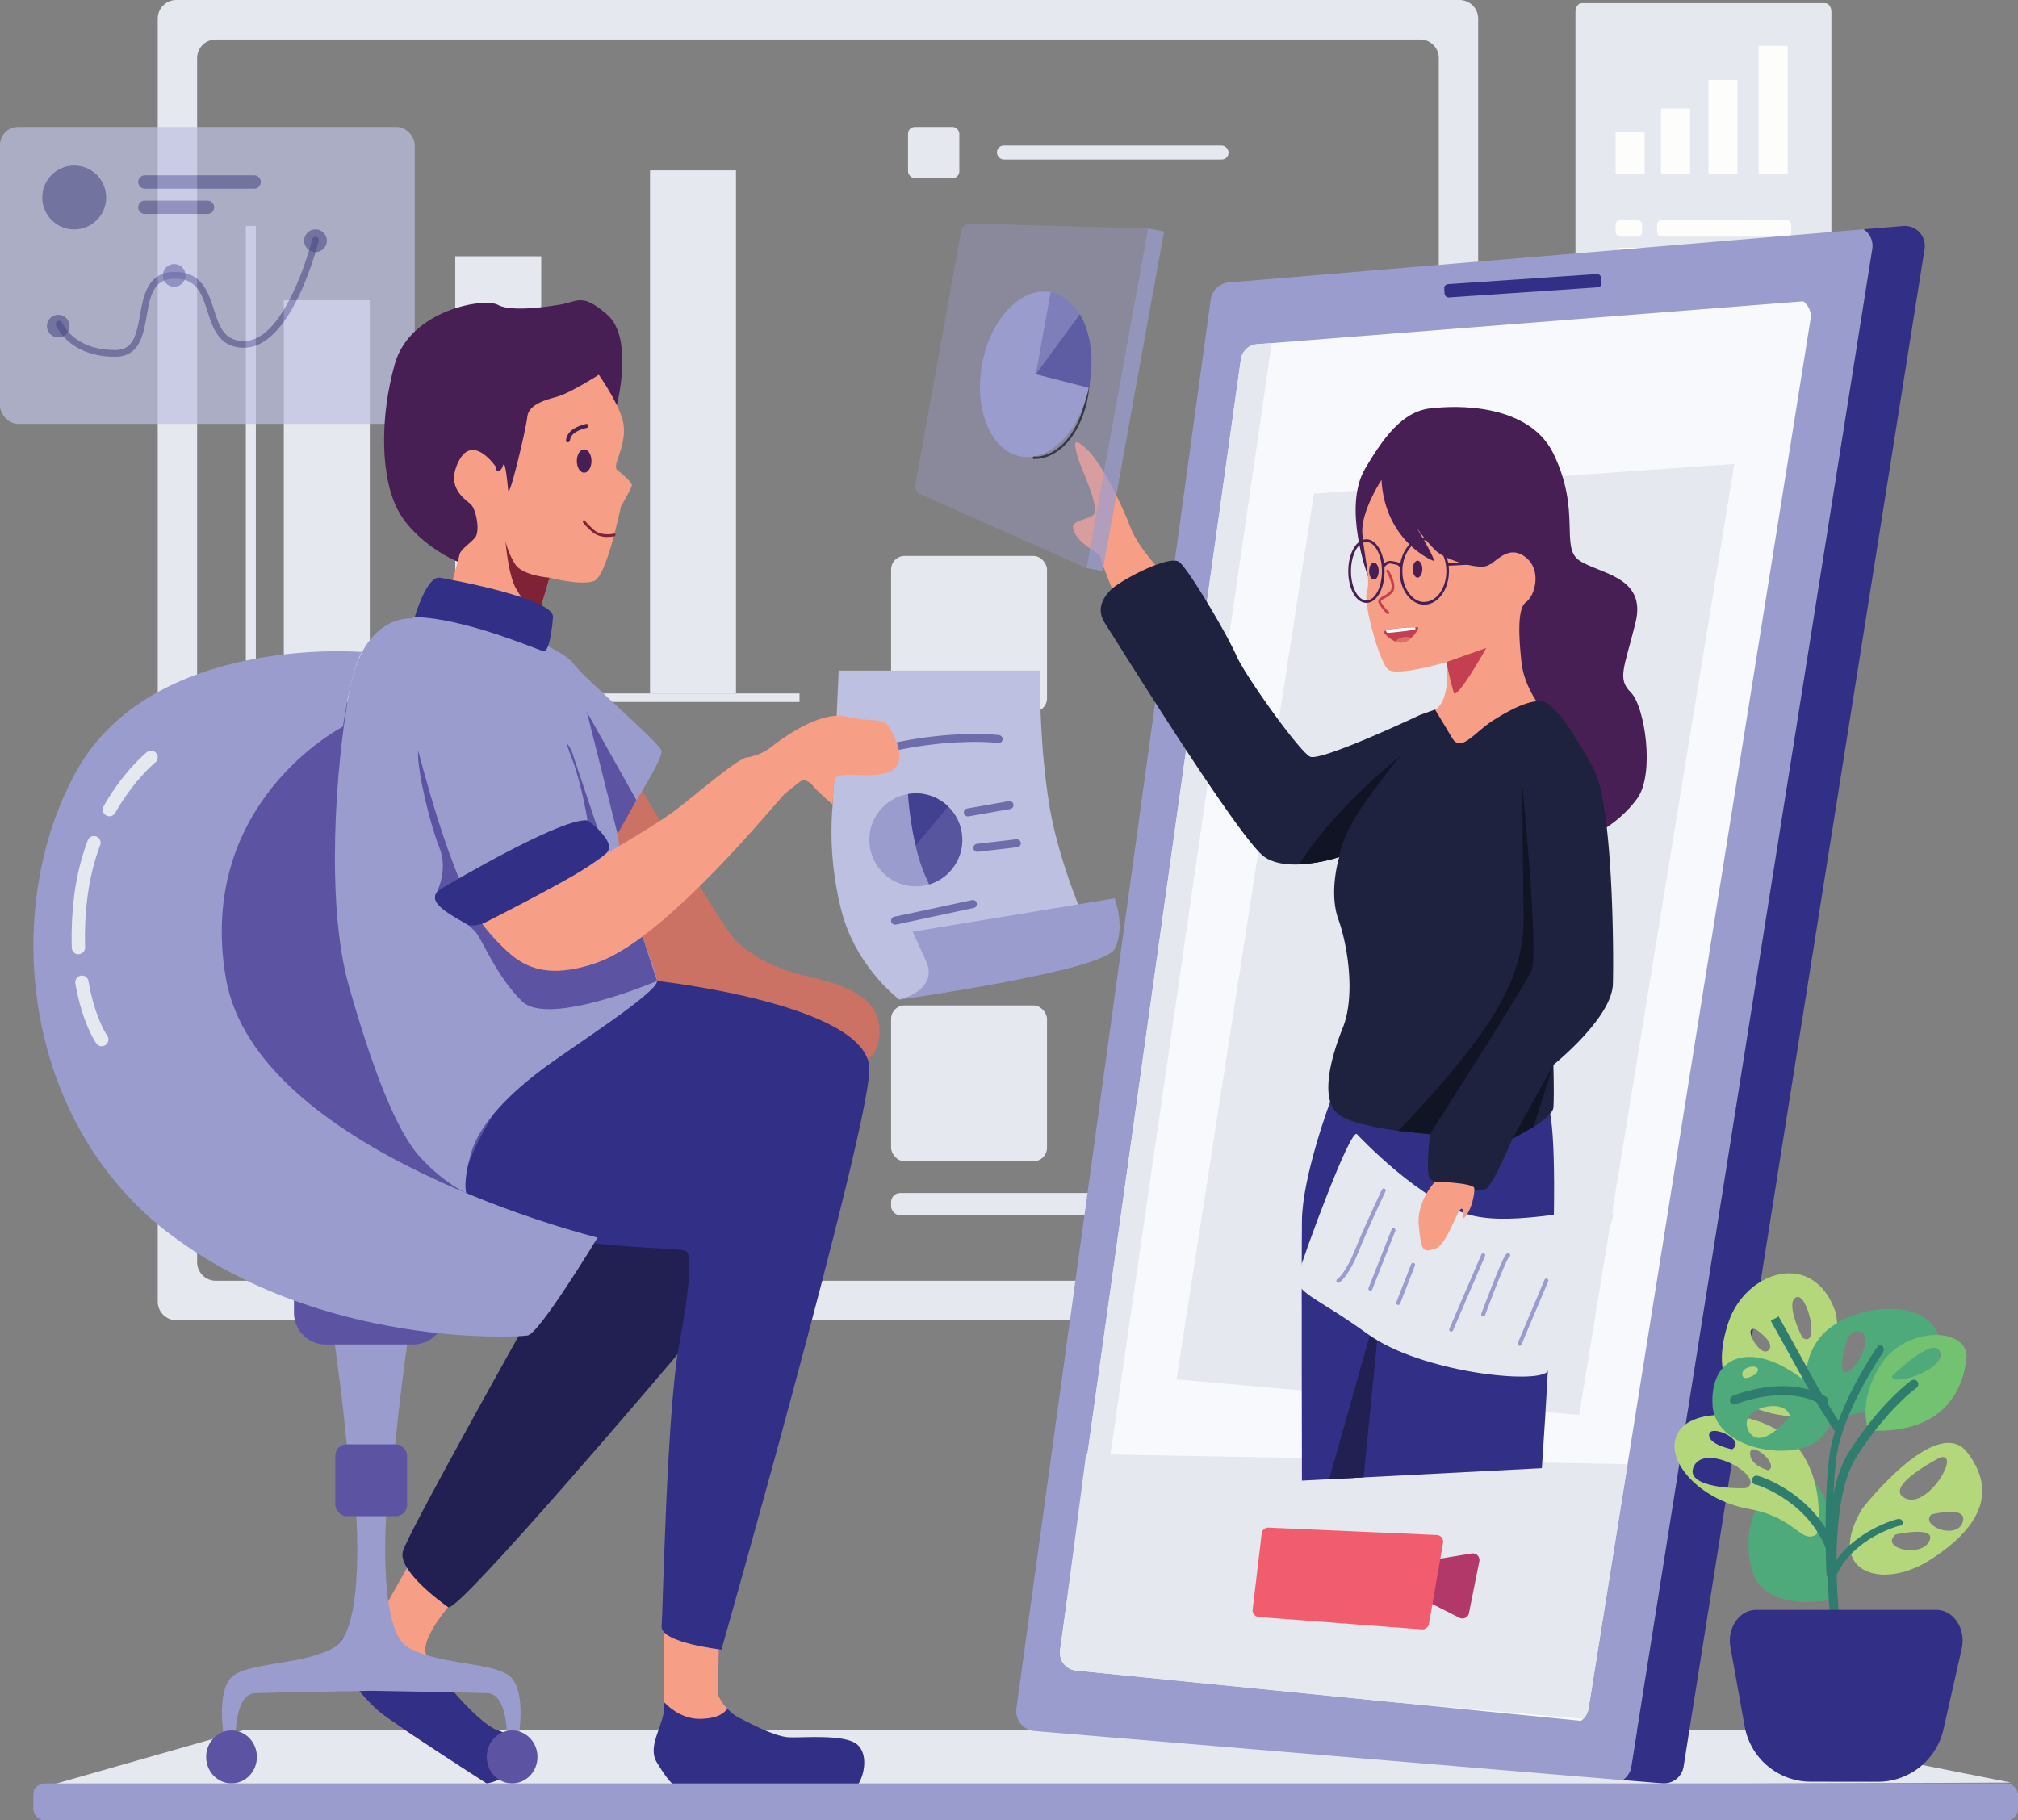<svg xmlns="http://www.w3.org/2000/svg" viewBox="0 0 890.64 803.53"><rect x="0" y="0" width="890.64" height="803.53" fill="#808080" stroke="none"/><defs><style>.cls-1{fill:#e6e8ef;}.cls-2{fill:#fdfdfc;}.cls-3{opacity:0.7;}.cls-4{fill:#bec0e1;}.cls-5{opacity:0.58;}.cls-6{fill:#323086;}.cls-7{fill:#f79e86;}.cls-8{fill:#221f53;}.cls-9{fill:#9a9cce;}.cls-10{fill:#5d53a3;}.cls-11{fill:#cc7264;}.cls-12{fill:#481f54;}.cls-13{opacity:0.66;}.cls-14{opacity:0.55;}.cls-15{fill:#802235;}.cls-16{fill:#f7f9fd;}.cls-17{fill:#b2386a;}.cls-18{fill:#f15d6f;}.cls-19{fill:#c43f52;}.cls-20{fill:#fff;}.cls-21{opacity:0.5;}.cls-22{fill:#1e223e;}.cls-23{fill:#111424;}.cls-24{fill:#010101;}.cls-25{opacity:0.35;}.cls-26{opacity:0.74;}.cls-27{opacity:0.27;}.cls-28{fill:#4faa7b;}.cls-29{fill:#b4d77c;}.cls-30{fill:#72c271;}.cls-31{fill:#2f7d6e;}</style></defs><g id="Calque_2" data-name="Calque 2"><g id="Layer_1" data-name="Layer 1"><path class="cls-1" d="M808.28,5.26V139.54c0,2.12-1.22,3.86-2.73,3.86H698.07c-1.51,0-2.74-1.74-2.74-3.86V5.26c0-2.13,1.23-3.86,2.74-3.86H805.55C807.06,1.4,808.28,3.13,808.28,5.26Z"/><rect class="cls-2" x="713.04" y="97.17" width="11.69" height="7.25" rx="2"/><rect class="cls-2" x="731.33" y="97.17" width="59.25" height="7.25" rx="2"/><rect class="cls-2" x="713.04" y="109.37" width="11.69" height="7.25" rx="2"/><rect class="cls-2" x="731.33" y="109.37" width="59.25" height="7.25" rx="2"/><rect class="cls-2" x="713.04" y="121.57" width="11.69" height="7.25" rx="2"/><rect class="cls-2" x="731.33" y="121.57" width="59.25" height="7.25" rx="2"/><rect class="cls-2" x="713.04" y="58.18" width="12.81" height="18.47"/><rect class="cls-2" x="733.09" y="47.92" width="12.81" height="28.74"/><rect class="cls-2" x="754.04" y="35.26" width="12.81" height="41.39"/><rect class="cls-2" x="776.17" y="20.21" width="12.81" height="56.44"/><path class="cls-1" d="M644.15,0H77.85a8.23,8.23,0,0,0-8.23,8.23v566.3a8.22,8.22,0,0,0,8.23,8.23h566.3a8.23,8.23,0,0,0,8.23-8.23V8.23A8.24,8.24,0,0,0,644.15,0ZM635,557.1a8.22,8.22,0,0,1-8.23,8.23H95.28A8.23,8.23,0,0,1,87,557.1V25.66a8.23,8.23,0,0,1,8.24-8.23H626.72A8.22,8.22,0,0,1,635,25.66Z"/><rect class="cls-1" x="125.26" y="132.52" width="37.95" height="173.57"/><rect class="cls-1" x="200.92" y="113.13" width="37.95" height="192.96"/><rect class="cls-1" x="286.88" y="75.2" width="37.95" height="230.89"/><polygon class="cls-1" points="112.92 306.09 112.92 99.72 108.5 99.72 108.5 309.85 112.92 309.85 352.86 309.85 352.86 306.09 112.92 306.09"/><rect class="cls-1" x="393.28" y="245.39" width="68.81" height="68.81" rx="6"/><rect class="cls-1" x="393.28" y="443.79" width="68.81" height="68.81" rx="6"/><rect class="cls-1" x="393.28" y="526.6" width="128.95" height="9.85" rx="4"/><rect class="cls-1" x="400.76" y="56.02" width="22.63" height="22.63" rx="3"/><rect class="cls-1" x="439.99" y="64.25" width="102.21" height="6.16" rx="3"/><g class="cls-3"><rect class="cls-4" y="56.02" width="183.04" height="131.09" rx="8"/><g class="cls-5"><path class="cls-6" d="M50.8,157.47c-20.17,0-25.83-13.29-26.07-13.85a1.48,1.48,0,0,1,.81-1.92,1.46,1.46,0,0,1,1.91.8h0c.21.49,5.24,12,23.35,12,7.7,0,9.3-5.84,11-15.45,1.59-8.9,3.4-19,15.44-19,11.8,0,14.64,8.8,17.15,16.57,2.41,7.47,4.5,13.92,13.34,13.92,18.72,0,30-44.48,30.07-44.93a1.47,1.47,0,0,1,2.86.71c-.48,1.93-11.93,47.16-32.93,47.16-11,0-13.72-8.48-16.14-16C89.09,129.76,86.92,123,77.26,123s-11,7.68-12.54,16.57C63.22,148,61.52,157.47,50.8,157.47Z"/></g><g class="cls-5"><circle class="cls-6" cx="25.7" cy="143.94" r="5"/></g><g class="cls-5"><path class="cls-6" d="M81.87,121.56a5,5,0,1,1-5-5A5,5,0,0,1,81.87,121.56Z"/></g><g class="cls-5"><path class="cls-6" d="M144.24,106.27a5,5,0,1,1-5-5A5,5,0,0,1,144.24,106.27Z"/></g><g class="cls-5"><circle class="cls-6" cx="32.75" cy="87.17" r="14.1"/></g><g class="cls-5"><path class="cls-6" d="M112.16,83.27H63.93A2.94,2.94,0,0,1,61,80.33h0a2.94,2.94,0,0,1,2.94-2.94h48.23a2.94,2.94,0,0,1,2.94,2.94h0A2.94,2.94,0,0,1,112.16,83.27Z"/></g><g class="cls-5"><path class="cls-6" d="M91.57,94.44H63.93A2.94,2.94,0,0,1,61,91.5h0a2.94,2.94,0,0,1,2.94-2.94H91.57a2.94,2.94,0,0,1,2.94,2.94h0A2.93,2.93,0,0,1,91.57,94.44Z"/></g></g><polygon class="cls-1" points="14.73 790.15 107.08 763.82 771.37 763.82 887.6 786.85 14.73 790.15"/><path class="cls-7" d="M226,781.6c-4.48,4.63-11.21,5.61-11.21,5.61s-40.51-26-47-31.32-22-22.42-17.86-30.73c3.56-7,11.81-6,15.31-7.95a3.08,3.08,0,0,0,1.38-1.41c1.76-4,13-23.64,13-23.64l18.13,17.27s-12.66,14.71-9.56,21.17c1.32,2.76,5.65,8.71,10.88,14.83,7,8.21,15.62,16.75,20.75,18.39C228.84,766.67,230.51,777,226,781.6Z"/><path class="cls-6" d="M226,781.6c-4.48,4.63-11.21,5.61-11.21,5.61s-40.51-26-47-31.32-22-22.42-17.86-30.73c3.56-7,11.81-6,15.31-7.95.39,7.78,1.83,15.34,5.5,19.27,9.43,10.13,15.56,7.09,28.37,8.95,7,8.21,15.62,16.75,20.75,18.39C228.84,766.67,230.51,777,226,781.6Z"/><path class="cls-8" d="M298.24,598.77S202,712.37,197.83,709.43s-22.35-16.47-20-24.7,53.52-99.4,53.52-99.4,13.53-67,49.4-71.16S314.83,579.34,298.24,598.77Z"/><path class="cls-9" d="M225.76,740.61c-6.5-7.14-32.15-5.35-45.84-13.57s-9.23-62.12-9.23-62.12H157s4.45,53.91-9.23,62.12-39.34,6.43-45.84,13.57-3.08,26.07-3.08,26.07H104s-.34-18.93,8.55-19.29,51.32-1.07,51.32-1.07,42.41.72,51.31,1.07,8.55,19.29,8.55,19.29h5.13S232.26,747.75,225.76,740.61Z"/><ellipse class="cls-10" cx="102.18" cy="775.51" rx="11.2" ry="11.69"/><ellipse class="cls-10" cx="226.02" cy="775.51" rx="11.2" ry="11.69"/><path class="cls-10" d="M182.34,593.47H143.75a14,14,0,0,1-14-14v-7.42h66.59v7.42A14,14,0,0,1,182.34,593.47Z"/><path class="cls-9" d="M179.7,593.47s-3.43,23.63-5.6,47.73H153.37c-2.17-24.1-5.6-47.73-5.6-47.73Z"/><rect class="cls-10" x="147.99" y="637.54" width="31.7" height="31.7" rx="5"/><path class="cls-11" d="M278.86,341.16s39.47,67.73,46,74.2,17.68,12.53,30.62,15.38,25.87,7.06,30.58,15.54.68,20.17-3.19,21.09-58.47-7.05-90.86-28.65-31,9.88-41.71-30.27S278.86,341.16,278.86,341.16Z"/><path class="cls-12" d="M246.06,134.63s-19.78,3.53-26.17,0S181,137,174.3,160.51s-6.66,51,2,65.87,30.19,25.88,37.64,23.92,19.61-13.73,27.45-26.67,30.87-44.83,30.87-44.83,7.55-29.66-4.21-39.86S255.18,133.44,246.06,134.63Z"/><path class="cls-7" d="M272.1,207.22a5.58,5.58,0,0,1-.17-2.21c.59-3.33,4.82-11,3-19s-10.64-20.58-10.64-20.58-12.55,8-18.23,9.61-12.75,3.52-13.34,9-8,36.66-8.43,32.35-1.37-13.92-2.35-10.78-3.53,2.74-3.13.39c0,0-10-14.7-16.28-2.55s3.34,17.06,5.49,19.41,4,11.76,1.6,14.51-6.5,5.29-6.89,7.64-4.51,16.27-4.51,16.27l38.62,13.14L242.53,255s14.5,3.73,19.8,1.37c4.7-2.09,9.71-23.51,11.73-32.8,0,0,4.34-7.44,4.78-9.2C279.22,212.87,273.73,208.48,272.1,207.22Z"/><path class="cls-10" d="M168.49,304.56s-59.1,13.23-76.75,75S111.35,503.92,192,533s24.16-136.37,8.28-170.95S168.49,304.56,168.49,304.56Z"/><path class="cls-6" d="M377,789.86c-4.11,3.93-31.46-.61-39.4.83s-21.47-1.74-30.29-.23-12.64-4.84-17.35-12.4,3.53-16.93,3.13-25.1c0-.48,0-1-.05-1.6-.3-9.45.05-32,.05-32l24.22,8.77s-.59,14.82-.59,18.45c0,2.12,2,5.19,4.34,7.66a18,18,0,0,0,4.78,3.83c3.23,1.52,15.58,8.47,22.34,8.77s25-1.51,30.29,3.33S381.16,785.93,377,789.86Z"/><path class="cls-7" d="M321.1,754.27c-1.73,2-4.19,4.17-11.47,4.44-7,.26-12.55-3.26-16.55-7.35-.3-9.45.05-32,.05-32l24.22,8.77s-.59,14.82-.59,18.45C316.76,748.73,318.78,751.8,321.1,754.27Z"/><path class="cls-6" d="M290,433s94.53,10.33,93.71,39.36-65.29,255.79-65.29,255.79-26.95-3-26.41-10.28,2.3-94.46,7.59-123.44,5.89-41.07,2.95-42.28-19.7-1-41.91-3.52-47.58-11-55.18-22.49S249.19,431.8,290,433Z"/><path class="cls-4" d="M367.5,355.08a140.2,140.2,0,0,0,3.83,46.76c6.47,25.29,25.65,39.4,25.65,39.4l85.5-26.47s-14.7-30.58-19.41-59.69S459,296,459,296H370.15Z"/><path class="cls-9" d="M159.67,287.8S67,279.86,33.52,340.73,9.7,496,75.86,545.38s151.73,45,157,44.11,30.87-43.22,30.87-43.22-150.85-37-164.08-114.68,51.71-110.85,51.71-110.85S154.84,295.89,159.67,287.8Z"/><path class="cls-1" d="M44.91,461.82a2.94,2.94,0,0,1-2.4-1.24c-.25-.36-6.23-9-9.23-26.4a2.94,2.94,0,1,1,5.79-1c2.75,16,8.2,23.94,8.25,24a2.93,2.93,0,0,1-2.41,4.62Z"/><path class="cls-1" d="M34.62,421.24a2.94,2.94,0,0,1-2.93-2.84,147.6,147.6,0,0,1,.89-21.6,108.87,108.87,0,0,1,6.07-25.66,2.94,2.94,0,1,1,5.52,2,102.47,102.47,0,0,0-5.74,24.28,141.44,141.44,0,0,0-.87,20.74,2.94,2.94,0,0,1-2.83,3Z"/><path class="cls-1" d="M48.28,360.32a2.94,2.94,0,0,1-2.56-4.39c8.88-15.67,18.71-23.6,19.12-23.93a2.94,2.94,0,1,1,3.67,4.6h0c-.09.07-9.39,7.62-17.67,22.23A3,3,0,0,1,48.28,360.32Z"/><path class="cls-9" d="M181.36,273s-20.84-1.87-27.08,31.61S143.72,398.9,153.92,435s21,64.54,31.75,76.06,20.11,15.57,20.11,15.57S204.1,522,208,508.68s18-26.66,31-36.46S290.36,438.1,290,433s-12.16-31.76-14.9-49l-2.75-17.26s20.79-31.56,19.61-35.38S257,298.52,253.5,293.42s-15.68-9.8-21.56-13.33S197,266.29,181.36,273Z"/><path class="cls-10" d="M184.5,331.36c.05-1.27,14.11,58.52,30.19,78.91s33.72,19.21,45.48,15.68,23.36-12.51,23.36-12.51L290,433s-47.82,20.39-59.59,9-18-28.62-21.18-31.36S192,395.23,192,395.23s6.25-10.06,1.94-21S184.11,340.28,184.5,331.36Z"/><path class="cls-6" d="M195.48,391.84s59.2-35.29,65.47-29,10.2,10.63,6.28,14.14-52.54,36.05-61.17,31S186.14,397.25,195.48,391.84Z"/><path class="cls-10" d="M259.29,362.08s-2.65-16.51-7.06-27.78,0-3,0-3l11.53,34.35Z"/><polygon class="cls-10" points="272.54 368.11 258.99 314.2 280.9 353.23 272.54 368.11"/><path class="cls-9" d="M397,441.24s17.57-4.12,11.69-17.06l-5.88-12.93,89.1-14.71s5,12.65,0,22.35S397,441.24,397,441.24Z"/><g class="cls-5"><path class="cls-6" d="M387.79,333.1a1.76,1.76,0,0,1-.47-3.46,179.82,179.82,0,0,1,30.34-5.14c15.91-1.18,23.06,0,23.36,0a1.76,1.76,0,0,1-.58,3.48c-.07,0-7.12-1.12-22.52,0a175.5,175.5,0,0,0-29.66,5A1.84,1.84,0,0,1,387.79,333.1Z"/><path class="cls-6" d="M427.2,360.37a1.76,1.76,0,0,1-.31-3.5l18.35-3.23a1.76,1.76,0,0,1,.61,3.47l-18.35,3.24Z"/><path class="cls-6" d="M431.31,376a1.77,1.77,0,0,1-.2-3.52l17.35-2a1.77,1.77,0,1,1,.41,3.51l-17.35,2Z"/><path class="cls-6" d="M395,408.16a1.77,1.77,0,0,1-.37-3.49L429,397.32a1.76,1.76,0,0,1,.74,3.45l-34.34,7.35A1.55,1.55,0,0,1,395,408.16Z"/></g><path class="cls-9" d="M424.72,370.72a20.52,20.52,0,1,1-24-20.22h0a20.52,20.52,0,0,1,24,20.23Z"/><g class="cls-13"><path class="cls-6" d="M424.72,370.72a20.54,20.54,0,0,1-14.61,19.67,73.66,73.66,0,0,1-6-17.21,150.83,150.83,0,0,1-3.36-22.68h0a20.56,20.56,0,0,1,3.44-.29h.2a20.53,20.53,0,0,1,20.32,20.52Z"/></g><g class="cls-14"><path class="cls-6" d="M418.51,356l-14.39,17.16a150.83,150.83,0,0,1-3.36-22.68h0l3.64-.29A20.46,20.46,0,0,1,418.51,356Z"/></g><path class="cls-15" d="M242.53,255s-11.83-.86-15.1-5.88a32.74,32.74,0,0,1-4.31-10.2s1.17,15.1,4.7,21,9,14.51,9,14.51Z"/><path class="cls-6" d="M183,272.39s5.39-18.31,11.06-17.39,50.58,9.3,50,17.39-2.15,15.37-4.11,15.07S205.11,272.73,183,272.39Z"/><path class="cls-12" d="M261.05,203.49c0,2.84-1.45,5.15-3.23,5.15s-3.24-2.31-3.24-5.15,1.45-5.15,3.24-5.15S261.05,200.65,261.05,203.49Z"/><path class="cls-12" d="M251.55,194.39c.38-3.46,4.66-4.87,7.52-5.55,1.1-.27.63-2-.47-1.7-3.81.91-8.33,2.85-8.81,7.25-.12,1.12,1.64,1.11,1.76,0Z"/><path class="cls-15" d="M268.12,237a10.13,10.13,0,0,1-6.72-2.18c-3.45-3-4-4.14-4.12-4.33a.59.59,0,1,1,1.08-.46s.54,1,3.82,3.9,8.7,1.63,8.75,1.61a.59.59,0,0,1,.27,1.15A15.26,15.26,0,0,1,268.12,237Z"/><path class="cls-7" d="M267.23,377s22-12.76,30.29-18.94,27.64-23,32.05-23.72a23.26,23.26,0,0,0,10.29-4.22c2.35-1.76,20.88-16.76,33.82-13.82s15.88,0,18.82,4.71,9.11,17.44-1.47,20.19-21.76-1.67-22.64,3.33a70.29,70.29,0,0,0-.89,10.59s-7.05-6.08-8.52-8a6.83,6.83,0,0,0-4.42-2.84c-.88,0-5.29,3.82-7.94,5.88s-51.92,63.68-82.86,74.63-39.7-4.56-50.9-16.95C212.86,407.76,261.55,383.51,267.23,377Z"/><path class="cls-9" d="M826.34,109.92,720,779.76a8.79,8.79,0,0,1-3.82,6L456.59,764.09a8.83,8.83,0,0,1-8-10l85.77-621.82a8.83,8.83,0,0,1,8-7.59l280.19-23.47A8.79,8.79,0,0,1,826.34,109.92Z"/><path class="cls-16" d="M799.07,141l-80.74,505.3-.15.94L701.1,754.15a8.19,8.19,0,0,1-2.3,4.56,7.86,7.86,0,0,1-1,.87l-82.67-8.21-140.45-14a7.84,7.84,0,0,1-6.83-7.21,8.65,8.65,0,0,1,0-2l3.29-23.46L479.93,642l0-.17.23-1.61,67.46-481.37a7.81,7.81,0,0,1,7-6.89l6.67-.52L795.88,133A8.36,8.36,0,0,1,799.07,141Z"/><path class="cls-1" d="M561.26,151.45,489.59,645.22,479.93,642l0-.17.23-1.61,67.46-481.37a7.81,7.81,0,0,1,7-6.89Z"/><path class="cls-6" d="M849.41,109.92,743.05,779.76a8.8,8.8,0,0,1-9.44,7.41l-17.44-1.45a8.79,8.79,0,0,0,3.82-6L826.34,109.92a8.79,8.79,0,0,0-3.8-8.71L840,99.75A8.82,8.82,0,0,1,849.41,109.92Z"/><rect class="cls-6" x="637.4" y="123.25" width="69.44" height="5.88" rx="1.76" transform="translate(-7.01 45.83) rotate(-3.89)"/><path class="cls-1" d="M718.33,646.31l-.15.94L701.1,754.15a8.19,8.19,0,0,1-2.3,4.56l-83.71-7.34-140.45-14a7.84,7.84,0,0,1-6.83-7.21c0-.1,0-.2,0-.3l3.3-25.19,8.24-62.87H480Z"/><path class="cls-17" d="M630.75,688.78l18.78-3.08a2.94,2.94,0,0,1,3.36,3.48l-4.58,22.9a2.94,2.94,0,0,1-4.22,2L628.16,706a2.94,2.94,0,0,1-1.57-3.05l1.73-11.67A2.94,2.94,0,0,1,630.75,688.78Z"/><path class="cls-18" d="M556.85,676.84l-4,33.65a3,3,0,0,0,2.7,3.28l72,5.45a2.94,2.94,0,0,0,3.11-2.43L636.9,681a2.94,2.94,0,0,0-2.76-3.44l-74.24-3.26A2.94,2.94,0,0,0,556.85,676.84Z"/><polygon class="cls-1" points="519.25 608.89 696.96 624.55 765.44 204.78 579.89 217.87 519.25 608.89"/><path class="cls-7" d="M513.85,254.4c-.79-2-11.37-12.15-14.9-21.56s-12.55-28.23-19.21-34.5-5.49-2-4.32,2.74,10.59,23.53,7.06,26.27-11.62,2-8,8.23,11.15,8.24,11.32,10.59,7.89,20.68,7.89,20.68Z"/><path class="cls-6" d="M680.49,648.06l-78.65,4.07-15.23.79-12,.63s-.22-95.36,0-114.88,12.46-52.35,12.46-52.35,89.09-19.4,96.25,1.77S680.49,648.06,680.49,648.06Z"/><polygon class="cls-8" points="609.91 570.49 601.84 652.13 586.61 652.92 609.91 570.49"/><path class="cls-1" d="M598.89,500.63s28.9,31.1,51.82,36.14,62.52-8,61.24,0-24.8,62.67-28.92,68.55-55.87.58-79.39-16.47-32.94-18.23-30.59-26.46S596,497.63,598.89,500.63Z"/><path class="cls-9" d="M590.7,566.21a.88.88,0,0,1-.43-1.65s3.38-2.13,7.81-13c4.62-11.32,11.75-26.3,11.82-26.45a.88.88,0,1,1,1.59.76c-.07.15-7.18,15.09-11.78,26.36-4.73,11.58-8.43,13.74-8.58,13.83A1,1,0,0,1,590.7,566.21Z"/><path class="cls-9" d="M604.81,569.74a.91.91,0,0,1-.32-.06.89.89,0,0,1-.5-1.15l10.2-25.88a.88.88,0,0,1,1.64.65l-10.2,25.88A.87.87,0,0,1,604.81,569.74Z"/><path class="cls-9" d="M640.49,587.77a.91.91,0,0,1-.35-.07.89.89,0,0,1-.46-1.16l14.12-32.82a.88.88,0,1,1,1.62.7L641.3,587.24A.88.88,0,0,1,640.49,587.77Z"/><path class="cls-9" d="M654.61,581.11a.85.85,0,0,1-.31-.06.87.87,0,0,1-.52-1.13c0-.06,2.39-6.45,4.91-12.84,5.23-13.26,6-13.59,6.55-13.82a.88.88,0,0,1,.8,1.57c-1.18,1.23-6.32,14.11-10.6,25.7A.89.89,0,0,1,654.61,581.11Z"/><path class="cls-9" d="M670.68,594.05a1,1,0,0,1-.34-.07.89.89,0,0,1-.47-1.16L681.63,565a.89.89,0,1,1,1.63.69L671.5,593.51A.91.91,0,0,1,670.68,594.05Z"/><path class="cls-9" d="M617.09,576a.87.87,0,0,1-.32-.06.88.88,0,0,1-.51-1.14L622.81,558a.88.88,0,0,1,1.65.64l-6.55,16.86A.88.88,0,0,1,617.09,576Z"/><path class="cls-12" d="M633.36,180.1s40-5.29,52.32,20.29,2.65,41.24,11.47,47.09,29.7,7,24.7,27.31-8.23,24.7-2.06,30.88,10.64,35.87,2.82,46.76S695.68,377.71,683.92,366s-33.23-48.22-36.17-68.22-15.88-19.11-26.47-25.88-17.6-17.69-17.6-17.69-11.22-30.24-1.22-47.3S621,180.48,633.36,180.1Z"/><path class="cls-7" d="M609.71,211.86s-9.21,13.92-8.43,23.72,3.73,20.2,2,25.49,5.49,30.78,9.22,34.31,25.88-3.14,25.88-3.14,2.2,16.66-5,21-4,35.68,6.35,37.44,14.51,11.18,24.5-2.35,13.93-38.74,13.93-38.74-5.69-7.92-6.67-17.33-2.16-23.52,2-26.47,7.06-14.5-.39-20-12.36,2.15-16.67,3.92-18.58-2.55-23-6.86a73.69,73.69,0,0,1-8.35-10.2s9.41,15.56,7.44,14.84S611.28,237.94,609.71,211.86Z"/><path class="cls-19" d="M638.34,292.24,656,286s-13.23,23.52-14.41,19.7S638.34,292.24,638.34,292.24Z"/><path class="cls-12" d="M659,248.71l-.06-1.17-19.77,1c-1.18-6.43-5.46-11.21-10.56-11.21s-9.51,4.93-10.61,11.52a5.17,5.17,0,0,0-2.73-1c-.33-.06-.7-.12-1.09-.21a3.74,3.74,0,0,0-3.33,1.16c-.83-6.23-4-10.74-7.79-10.74-4.48,0-8,6.18-8,14.06s3.51,14,8,14,8-6.17,8-14c0-.59,0-1.16-.06-1.72.21-.3,1.43-1.93,2.93-1.61.41.09.79.16,1.14.22,1.36.23,2,.36,2.74,1.41-.05.56-.08,1.12-.08,1.7,0,8.14,4.88,14.77,10.88,14.77s10.88-6.63,10.88-14.77a20.92,20.92,0,0,0-.14-2.4ZM603.08,265c-3.76,0-6.82-5.77-6.82-12.87s3.06-12.88,6.82-12.88,6.83,5.78,6.83,12.88S606.85,265,603.08,265Zm25.55.73c-5.35,0-9.7-6.1-9.7-13.6s4.35-13.6,9.7-13.6,9.71,6.1,9.71,13.6S634,265.68,628.63,265.68Z"/><path class="cls-19" d="M612.61,271.12a.64.64,0,0,1-.41-.16,20.6,20.6,0,0,1-3.65-4.58c-.85-1.7.61-2.51,2-3.29a10.94,10.94,0,0,0,3.06-2.22c1.71-1.92-.63-6.78-1.68-8.49a.59.59,0,1,1,1-.61c.17.28,4.2,6.93,1.55,9.89a12,12,0,0,1-3.37,2.46c-1.62.9-1.84,1.14-1.54,1.73A19.22,19.22,0,0,0,613,270.1a.58.58,0,0,1,0,.83A.59.59,0,0,1,612.61,271.12Z"/><path class="cls-19" d="M622.87,281.51a6,6,0,0,1-7.06,1.63,13.57,13.57,0,0,1-5.12-4c-.07-.32.29-.6.93-.84,2.62-1,10-1.39,13-1.41a8.09,8.09,0,0,1,1.24,0C626.41,277.08,625,279.6,622.87,281.51Z"/><path class="cls-20" d="M624.66,277.73c-.15.49-11.71,1.67-12.25,1.62-.24,0-.53-.5-.79-1,2.62-1,10-1.39,13-1.41A2.55,2.55,0,0,1,624.66,277.73Z"/><g class="cls-21"><path class="cls-7" d="M622.87,281.51a6,6,0,0,1-7.06,1.63,6.21,6.21,0,0,1,4.75-2A6.91,6.91,0,0,1,622.87,281.51Z"/></g><path class="cls-22" d="M711.85,434.37c-.39,14.9-26.27,35.68-26.27,35.68s.39,13.72,0,18.82-18,13.72-18,13.72-7.45,17.65-11,21.57-23.53-1.57-25.49-3.92,0-19.61,0-19.61-34.11-2.35-41.16-9.41-2.75-23.92,2.74-37.64,2.35-35.68-2-47.83.39-27.45.39-27.45h0a72.21,72.21,0,0,1-17.64,3.27c-5.48.22-11.16-.47-15.29-3.28-11-7.45-66.27-96.84-70.19-102.73s-2-10.58,2-14.89,26.27-16.08,30.59-12.55,21.17,32.15,25.09,41.17,27.84,42.35,32.54,44.7,48.62-18.43,48.62-18.43,6.59-2.33,6.59-2.36c0,.12,3.65,6,7.52,12.56s9.81-2.36,17.65-7.46,18.43-10.58,23.52-8.23,12.55,13.33,21.17,29S712.25,419.47,711.85,434.37Z"/><path class="cls-23" d="M618.15,333.61c-.22.24-5.06,5.64-15.69,20.58-10.88,15.29-11.37,24.11-11.37,24.11h0a72.21,72.21,0,0,1-17.64,3.27C588,357.49,617.65,334,618.15,333.61Z"/><path class="cls-23" d="M671.86,346.64s7.35,74.3,4.12,81.65-44.9,72.34-44.9,72.34l-14-1.48s22.13-22.34,36.83-43.21,18.82-36.47,18.53-52.05S671.86,346.64,671.86,346.64Z"/><polygon class="cls-23" points="685.58 470.05 667.55 502.59 676.8 497.4 685.58 470.05"/><path class="cls-7" d="M633.36,521.59s-8.35,8.65-7.18,19.62,1.61,11.77,7.18,10,10.07-18.62,11.84-17.64-.83,6.39,1.74,3.2,3.94-9.67,3.75-12.22S633.36,521.59,633.36,521.59Z"/><path class="cls-12" d="M627.75,251.23c0,2.07-1,3.75-2.12,3.75s-2.12-1.68-2.12-3.75,1-3.75,2.12-3.75S627.75,249.16,627.75,251.23Z"/><ellipse class="cls-12" cx="606.37" cy="252.08" rx="2.12" ry="3.75"/><path class="cls-24" d="M456.42,202.61h-.5V164.7L481,166.47l0,.48C480.42,186.94,469.61,202.61,456.42,202.61Zm.5-36.84V201.6c12.32-.39,22.35-15.24,23.08-34.2Z"/><g class="cls-25"><path class="cls-9" d="M424.18,102.07,404,213.77a4.12,4.12,0,0,0,2.38,4.5l73.22,32.48,27.13-149.89-78.34-2.17A4.11,4.11,0,0,0,424.18,102.07Z"/></g><g class="cls-26"><rect class="cls-9" x="420.5" y="172.85" width="152.32" height="7.19" transform="translate(234.57 633.74) rotate(-79.74)"/></g><ellipse class="cls-9" cx="457.14" cy="165.22" rx="36.88" ry="24.12" transform="translate(213.13 585.62) rotate(-79.74)"/><g class="cls-27"><path class="cls-6" d="M476.59,138.7l-19.45,26.52,6.56-36.28C469,129.9,473.44,133.47,476.59,138.7Z"/></g><g class="cls-5"><path class="cls-6" d="M480.87,169.52c-.1.56-.21,1.12-.33,1.67l-23.4-6,19.45-26.52C481.19,146.37,483,157.62,480.87,169.52Z"/></g><rect class="cls-9" x="14.73" y="787.21" width="875.91" height="16.32" rx="5"/><path class="cls-28" d="M808.88,675.92s-2.69-27.8-17.32-23.86S768,672.78,773.2,692.79,808.88,706,808.88,706Z"/><path class="cls-29" d="M810.33,579.8c-9.49-28.95-40.1-18.82-47.57,4.11s-.68,38.37,27.23,41.26S810.33,579.8,810.33,579.8Zm-29.9,16.31c-3.68,3.29-11.82-11.4-5.5-9.35C774.93,586.76,784.1,592.82,780.43,596.11Zm15-5.7s-7.76-15.28-2.73-17.79S803.6,595.8,795.39,590.41Z"/><path class="cls-29" d="M868.33,641.21c-13.4-17.58-46.27,24.49-46.27,24.49-17,27.94,8,36.76,29.79,22.84S881.73,658.78,868.33,641.21Zm-12,2.11c9.37-2.51-5.49,23-15.53,18S856.3,643.32,856.3,643.32Zm-4.93,37.17c-4,7.3-22,2.74-14.7-3.19C836.67,677.3,855.34,673.19,851.37,680.49Zm14.79-8.44c-2.88,7.86-19,1.33-13.75-3.56C852.41,668.49,869,664.2,866.16,672.05Z"/><path class="cls-28" d="M802.91,590.81c-12.83,16.79,0,35.3,0,35.3,10.62,4.45,10.87-4.44,23-2.22s28.39-1.24,30.36-27.15S815.75,574,802.91,590.81Zm10,12.41s.74-18.06,8.27-15.32S814.19,613.31,812.89,603.22Z"/><path class="cls-30" d="M830.36,602c-11.1,17-5.67,29.43-5.67,29.43,32.33,1.78,41.47-17.08,43.19-31.4S841.47,585,830.36,602Zm4.59,5.53s18.5-18.35,21.28-10.77S835.28,612.3,835,607.51Z"/><path class="cls-29" d="M793.42,638.93c-12.68-16.1-45.13-19.06-52.58-6.95s9.27,30.14,30.72,34,22.75,15.36,30,11.47C802.36,677.07,806.1,655,793.42,638.93Zm-39.08-5.88c.69-4.55,16.8,2.75,10.1,6.69C764.44,639.74,753.66,637.62,754.34,633.05Zm16.52,23.72c-.92.48-28.61.46-23.14-9.8S779.64,652.21,770.86,656.77Zm9.57-7.75s-8.45-2.28-8-7.76S785.61,646.63,780.43,649Z"/><path class="cls-28" d="M794.08,607.66c-22-16-39.5-8.89-38.26,12.58s41.22,25.93,49.25,12.59C805.07,632.83,816.05,623.71,794.08,607.66Zm-25.15-1.18c0-4,10-4.68,6,0C774.93,606.48,768.93,610.46,768.93,606.48Zm2.76,25c-5.27-9.88,16.33-15.15,18.3-6.36C790,625.17,777,641.4,771.69,631.53Z"/><path class="cls-31" d="M809.87,716a2,2,0,0,1-2-1.74c-.25-2.09-5.85-51.31,8.19-73.37,13.87-21.8,27.12-31.26,27.68-31.66a2,2,0,0,1,2.28,3.23c-.14.09-13.21,9.47-26.63,30.55-13.29,20.88-7.66,70.29-7.61,70.79a2,2,0,0,1-1.72,2.19Z"/><path class="cls-31" d="M807.7,696.78a1.84,1.84,0,0,1-1.57-1.93c-.06-1.26-1.46-31.1,1.27-52.17,2.77-21.42,20.49-47.25,21.25-48.34a1.33,1.33,0,0,1,2.22-.14,2.53,2.53,0,0,1,.11,2.9c-.18.26-17.86,26-20.48,46.27-2.66,20.59-1.24,50.92-1.23,51.22a1.93,1.93,0,0,1-1.47,2.18Z"/><path class="cls-31" d="M810.91,631.89a2,2,0,0,1-1.64-.88c-.07-.1-7-10.55-12.44-20.38S781.53,583,781.53,583l3.46-1.92s9.87,17.78,15.31,27.65c5.32,9.69,12.18,20,12.25,20.1a2,2,0,0,1-.54,2.74A2,2,0,0,1,810.91,631.89Z"/><path class="cls-31" d="M765.38,620a2,2,0,0,1-.78-3.79c.94-.39,23.08-9.63,40.86.09a2,2,0,1,1-1.9,3.46c-16.12-8.82-37.2,0-37.41.09A2.07,2.07,0,0,1,765.38,620Z"/><path class="cls-31" d="M808,685.58a2,2,0,0,1-1.85-1.28c-8.24-22-30.8-28.92-31-28.95a1.9,1.9,0,0,1-1.89-2,2,2,0,0,1,2-2c1.77,0,25.91,8.43,34.55,31.51a2,2,0,0,1-1.16,2.54A2.09,2.09,0,0,1,808,685.58Z"/><path class="cls-31" d="M808.66,696.8a1.79,1.79,0,0,0,1.66-1c7.39-16.94,27.62-22.25,27.82-22.28a1.59,1.59,0,0,0,1.69-1.52,1.72,1.72,0,0,0-1.84-1.51c-1.59,0-23.24,6.49-31,24.24a1.47,1.47,0,0,0,1,2A2.16,2.16,0,0,0,808.66,696.8Z"/><path class="cls-6" d="M799.15,786.45A29.66,29.66,0,0,1,770,762l-6.29-35c-1.52-8.44,4-16.38,11.29-16.38h79.66c7.58,0,13.1,8.45,11.15,17.06l-8.07,35.68a29.67,29.67,0,0,1-28.94,23.12Z"/></g></g></svg>